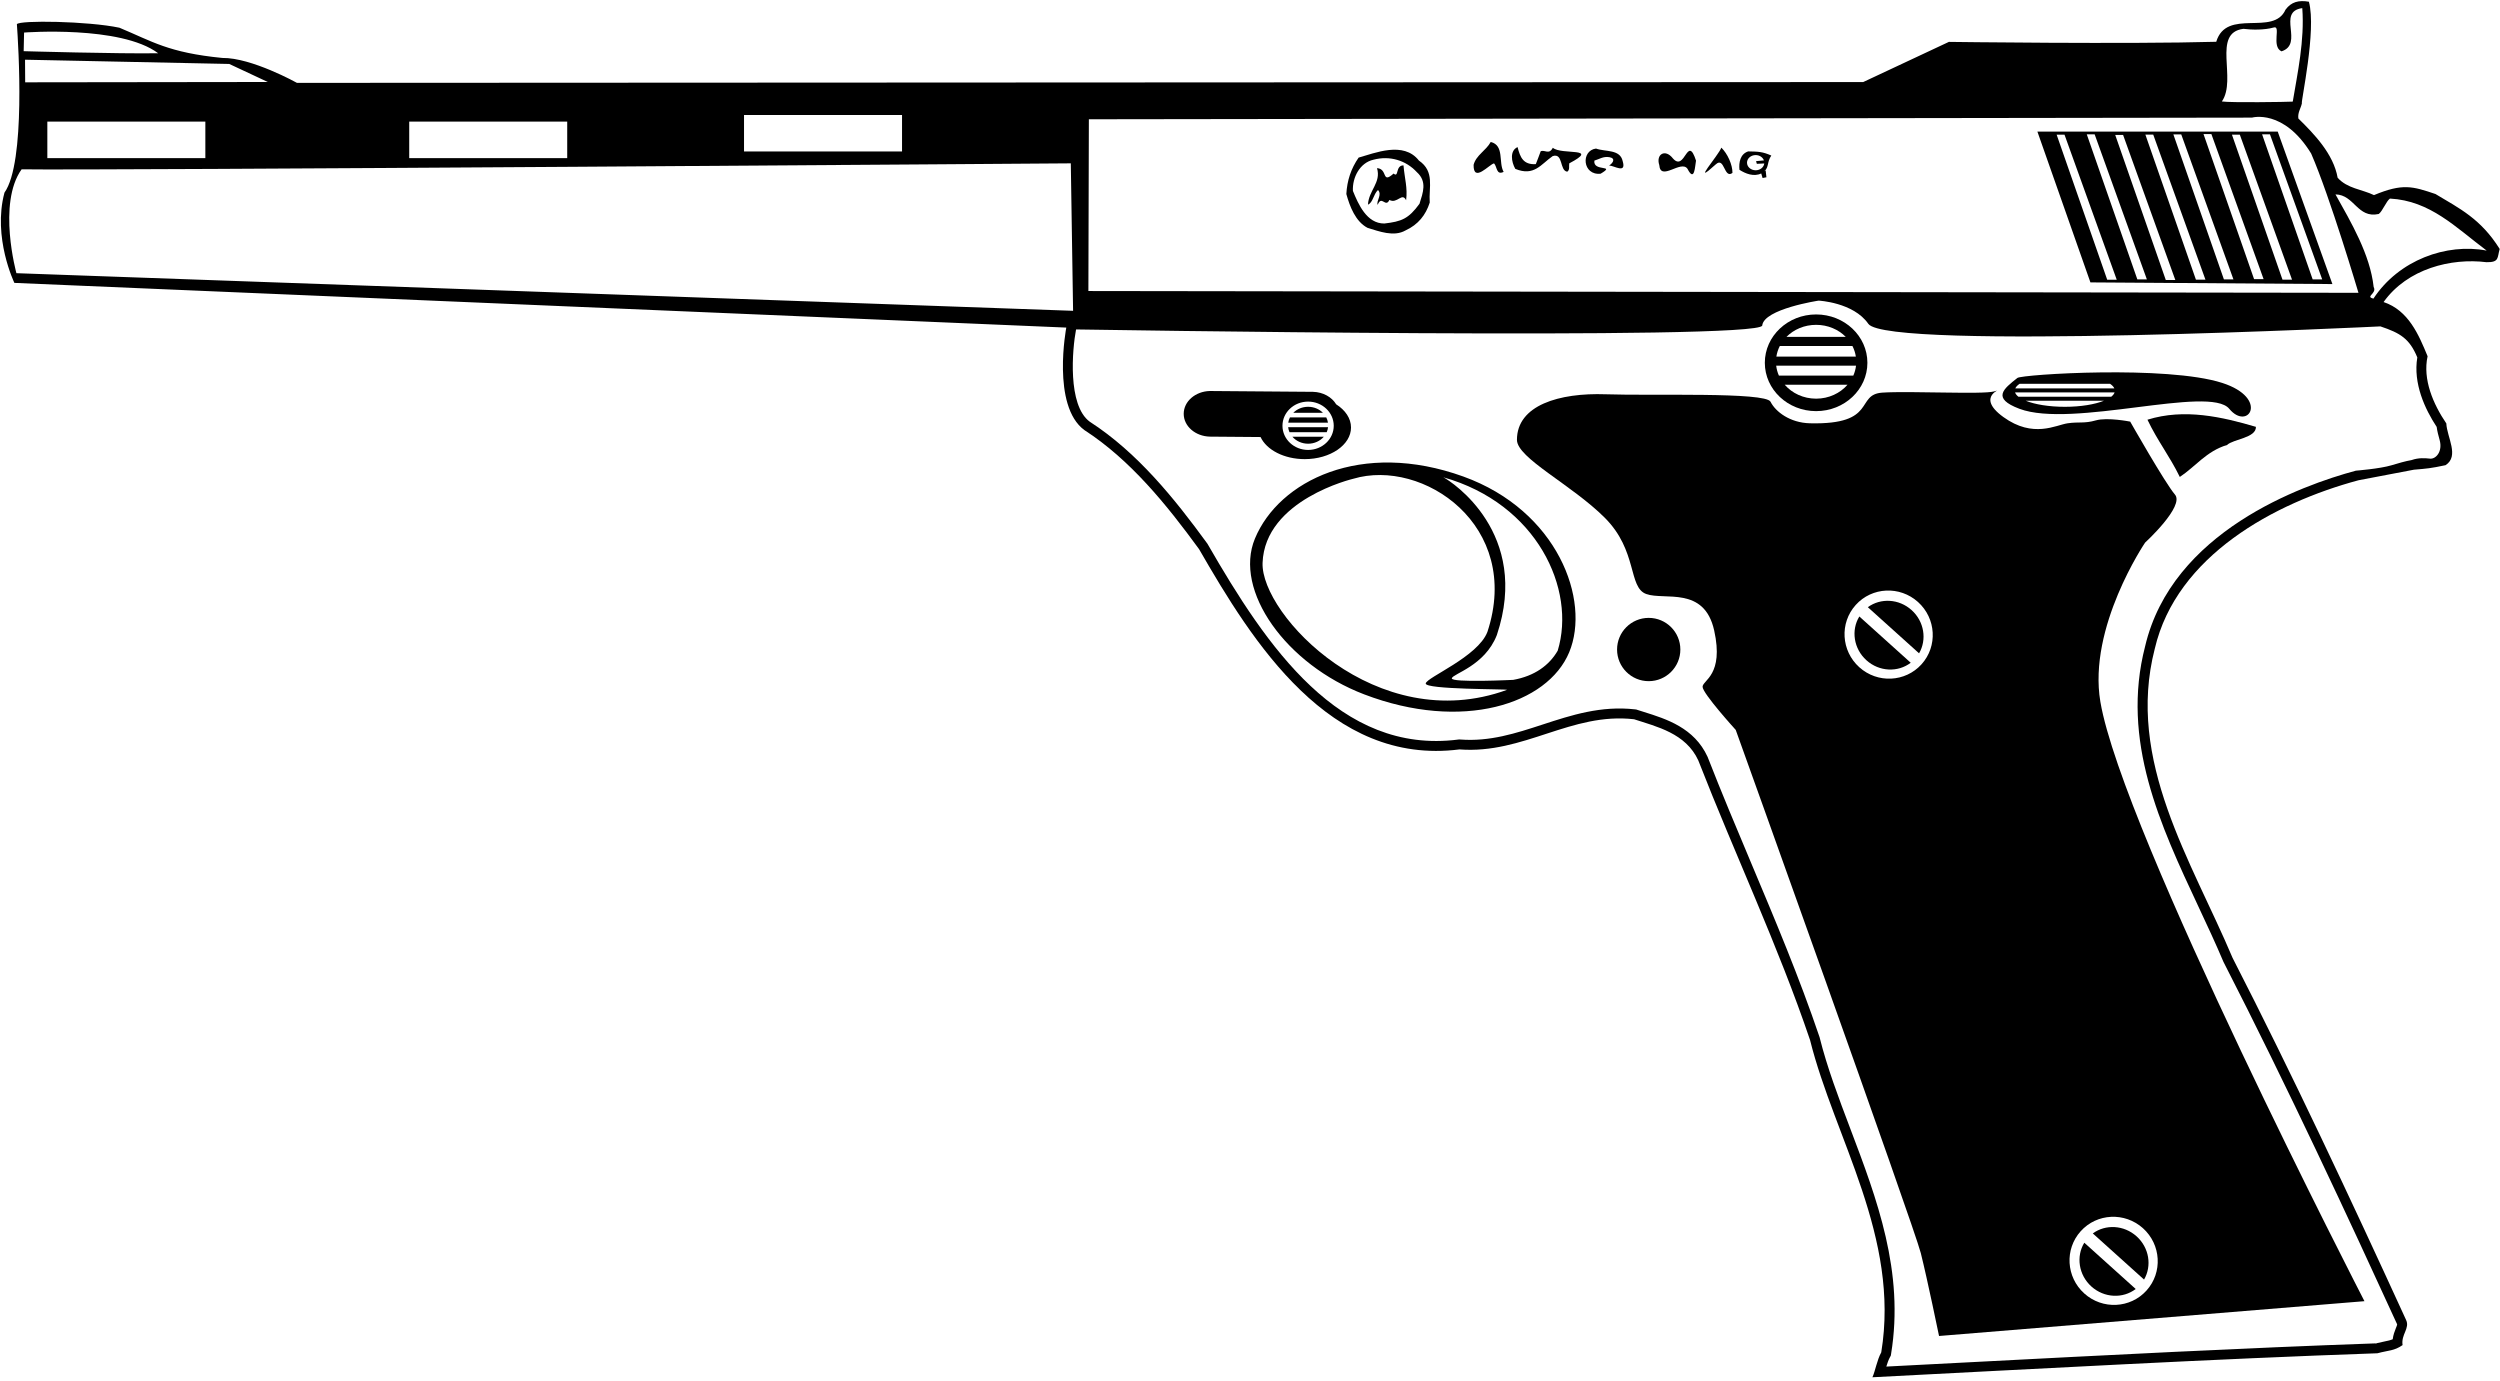 <?xml version="1.0" encoding="UTF-8"?>
<svg xmlns="http://www.w3.org/2000/svg" xmlns:xlink="http://www.w3.org/1999/xlink" width="543pt" height="300pt" viewBox="0 0 543 300" version="1.1">
<g id="surface1">
<path style=" stroke:none;fill-rule:nonzero;fill:rgb(0%,0%,0%);fill-opacity:1;" d="M 528.988 42.141 C 523.996 40.461 521.867 39.781 515.629 42.379 C 513.031 41.117 509.809 40.957 507.734 38.602 C 506.824 33.441 502.668 29.129 499.203 25.738 C 499.027 24.426 499.75 23.531 499.973 22.426 C 499.668 22.422 503.191 6.559 501.492 0.375 C 499.285 -0.012 497.66 0.406 496.418 2.098 C 493.789 7.996 483.621 1.656 481.367 9.074 C 462.203 9.621 423.297 9.098 423.297 9.098 L 404.684 17.824 L 64.5 18 C 64.5 18 54.648 12.504 48.297 12.586 C 36.543 11.438 33.039 8.973 25.938 6.02 C 19.105 4.578 4.188 4.355 3.668 5.254 C 3.988 9.797 5.629 35.277 0.969 41.844 C -1.641 51.602 3.125 61.445 3.125 61.445 L 231.598 71.152 C 231.598 71.152 228.355 88.129 235.516 93.406 C 245.477 99.844 253.359 109.566 260.438 119.277 C 272.059 139.453 288.797 166.383 316.992 162.773 C 330.984 163.844 341.238 154.656 354.922 156.223 C 359.828 157.828 366.156 159.258 368.867 165.156 C 376.949 185.871 386.164 205.301 393.141 225.895 C 398.488 247.27 412.703 268.707 408.609 293.73 C 407.672 295.43 407.324 297.742 406.691 299.141 C 442.82 297.293 480.465 295.172 516.379 293.93 C 518.809 293.27 520.004 293.434 521.84 292.156 C 521.48 289.832 523.473 288.52 522.598 286.688 C 510.586 260.453 497.754 233.09 484.914 208.051 C 476.031 187.016 461.719 165.273 468.02 140.895 C 472.73 120.719 494.016 109.219 512.254 104.316 C 516.953 103.461 520.246 102.754 524.297 102.02 C 527.195 101.77 527.871 101.738 531.168 101.039 C 534.23 99.082 531.484 94.996 531.34 91.969 C 528.492 87.781 526.172 82.398 527.273 77.379 C 525.348 72.703 523.125 67.418 517.715 65.605 C 522.891 58.34 532.414 55.996 540.059 56.949 C 542.879 57 542.379 55.977 542.934 54.078 C 538.82 47.496 534.176 45.262 528.988 42.141 Z M 487.27 6.262 C 489.078 6.496 491.801 6.547 493.824 5.98 C 495.551 5.406 493.246 10.102 495.543 11.152 C 500.516 9.531 494.395 2.562 500.055 1.762 C 500.582 8.781 499.008 15.938 497.988 22.07 C 496.578 22.156 484.5 22.324 482.59 22.039 C 485.938 17.199 480.352 7.133 487.27 6.262 Z M 236.5 25.906 L 489.129 25.547 C 489.129 25.547 495.988 23.57 501.984 33.352 C 506.066 42.699 512.258 63.598 512.258 63.598 L 236.398 63.211 Z M 161.602 24.977 L 195.922 24.977 L 195.922 32.898 L 161.602 32.898 Z M 88.883 26.418 L 123.199 26.418 L 123.199 34.34 L 88.883 34.34 Z M 49.793 13.891 L 58.168 17.809 L 5.469 17.879 L 5.438 12.969 Z M 44.602 26.418 L 44.602 34.34 L 10.281 34.34 L 10.281 26.418 Z M 5.23 7.07 C 5.23 7.07 26.203 5.465 34.355 11.566 C 25.887 11.711 5.141 11.117 5.141 11.117 Z M 3.566 59.336 C 3.566 59.336 -0.609 44.203 4.695 36.773 C 19.711 37.055 232.578 35.477 232.578 35.477 L 233.074 67.508 Z M 525.039 77.629 C 524.102 83.289 526.699 88.852 529.246 92.723 C 529.367 93.676 529.625 94.625 529.883 95.547 C 530.602 98.102 529.047 99.738 527.82 99.617 C 526.707 99.504 525.336 99.391 523.836 99.914 C 522.348 100.188 520.859 100.629 519.422 101.062 C 516.895 101.82 511.695 102.23 511.695 102.23 C 499.867 105.41 471.734 115.492 465.914 140.402 C 460.625 160.871 469.207 179.207 477.508 196.938 C 479.438 201.055 481.258 204.949 482.922 208.891 C 496.879 236.121 510.402 265.242 520.633 287.586 C 520.66 287.641 520.66 287.648 520.66 287.648 C 520.66 287.648 520.66 287.652 520.664 287.652 L 520.66 287.648 C 520.668 287.789 520.48 288.25 520.355 288.555 C 520.105 289.172 519.812 289.953 519.699 290.883 C 519.184 291.102 518.66 291.219 517.895 291.371 C 517.371 291.477 516.77 291.602 516.082 291.777 C 516.156 291.773 516.23 291.773 516.305 291.77 L 515.812 291.844 C 515.91 291.816 515.988 291.801 516.082 291.777 C 487.367 292.777 457.352 294.344 428.32 295.855 L 409.707 296.82 C 409.934 296.074 410.184 295.352 410.5 294.777 L 410.68 294.449 L 410.742 294.082 C 413.66 276.246 407.676 260.434 401.883 245.141 C 399.301 238.32 396.863 231.879 395.234 225.371 L 395.215 225.285 L 395.184 225.203 C 390.84 212.363 385.523 199.738 380.383 187.523 C 377.219 180 373.941 172.223 370.879 164.371 C 367.984 158.07 361.934 156.168 357.07 154.641 L 355.59 154.172 L 355.391 154.105 C 355.375 154.102 355.164 154.078 355.164 154.078 C 347.738 153.23 341.312 155.328 335.094 157.359 C 329.188 159.289 323.605 161.113 317.156 160.621 L 316.938 160.605 L 316.719 160.633 C 290.961 163.93 275.129 140.457 262.312 118.199 L 262.254 118.098 L 262.184 118.004 C 255.07 108.246 247.059 98.293 236.688 91.59 C 231.836 88.012 232.891 75.91 233.719 71.555 C 233.719 71.555 382.43 74 382.758 70.699 C 383.117 67.098 395 65.297 395 65.297 C 395 65.297 402.559 65.656 405.801 70.336 C 409.836 76.168 517.027 70.891 517.027 70.891 C 521.348 72.34 523.348 73.543 525.039 77.629 Z M 515.512 64.855 C 513.605 64.418 516.34 63.766 515.559 62.34 C 514.781 55.266 510.68 48.336 507.266 42.223 C 511.395 42.297 512.008 47.496 516.664 46.477 C 517.48 45.887 518.277 43.719 519.094 43.129 C 527.859 43.598 533.344 49.363 540.105 54.43 C 531.363 52.754 521.012 56.492 515.512 64.855 "/>
<path style=" stroke:none;fill-rule:nonzero;fill:rgb(0%,0%,0%);fill-opacity:1;" d="M 283.387 99.723 C 288.938 99.723 293.441 96.645 293.441 92.852 C 293.441 90.863 292.195 89.074 290.219 87.82 C 289.277 86.25 287.383 85.16 285.18 85.105 L 262.773 84.926 C 259.625 85.008 257.102 87.191 257.102 89.883 C 257.102 92.57 259.625 94.758 262.773 94.836 L 273.797 94.926 C 275.086 97.707 278.891 99.723 283.387 99.723 Z M 284.121 87.227 C 287.195 87.227 289.688 89.578 289.688 92.477 C 289.688 95.379 287.195 97.727 284.121 97.727 C 281.047 97.727 278.551 95.379 278.551 92.477 C 278.551 89.578 281.047 87.227 284.121 87.227 "/>
<path style=" stroke:none;fill-rule:nonzero;fill:rgb(0%,0%,0%);fill-opacity:1;" d="M 358.098 134.203 C 354.305 134.203 351.227 137.281 351.227 141.078 C 351.227 144.871 354.305 147.949 358.098 147.949 C 361.895 147.949 364.973 144.871 364.973 141.078 C 364.973 137.281 361.895 134.203 358.098 134.203 "/>
<path style=" stroke:none;fill-rule:nonzero;fill:rgb(0%,0%,0%);fill-opacity:1;" d="M 464.066 268.531 C 461.312 266.055 457.324 265.871 454.559 267.902 L 465.688 277.922 C 467.418 274.957 466.82 271.012 464.066 268.531 "/>
<path style=" stroke:none;fill-rule:nonzero;fill:rgb(0%,0%,0%);fill-opacity:1;" d="M 462.68 91.578 C 462.68 91.578 457.73 90.586 455.211 91.309 C 452.688 92.027 451.609 91.578 449.09 91.938 C 446.57 92.297 441.617 95.27 435.141 90.586 C 428.66 85.906 435.68 84.285 433.16 85.008 C 430.641 85.727 414.977 84.879 408.859 85.277 C 402.891 85.664 407.867 92.297 393.109 91.938 C 388.773 91.832 385.641 89.418 384.559 87.258 C 383.48 85.098 358.82 85.996 348.738 85.637 C 338.66 85.277 329.48 88.02 329.48 95.535 C 329.48 99.496 341.359 105.258 348.559 112.457 C 355.746 119.645 353.598 127.578 357.559 129.016 C 361.52 130.457 370.16 127.219 372.32 136.938 C 374.48 146.656 369.801 147.738 369.801 149.176 C 369.801 150.617 377 158.535 377 158.535 C 377 158.535 415.758 266.418 417.199 272.176 C 418.641 277.938 421.16 290.176 421.16 290.176 L 513.559 282.617 C 513.559 282.617 461 180.738 456.199 152.418 C 453.453 136.23 465.918 117.855 465.918 117.855 C 465.918 117.855 474.559 109.938 472.398 107.418 C 470.238 104.898 462.68 91.578 462.68 91.578 Z M 417.363 144.277 C 413.84 148.188 407.785 148.477 403.836 144.922 C 399.887 141.363 399.539 135.309 403.062 131.398 C 406.586 127.488 412.641 127.199 416.59 130.754 C 420.539 134.312 420.887 140.363 417.363 144.277 Z M 465.457 266.773 C 469.406 270.332 469.754 276.383 466.23 280.293 C 462.707 284.207 456.652 284.496 452.703 280.938 C 448.754 277.383 448.406 271.328 451.93 267.418 C 455.449 263.508 461.508 263.219 465.457 266.773 "/>
<path style=" stroke:none;fill-rule:nonzero;fill:rgb(0%,0%,0%);fill-opacity:1;" d="M 454.254 279.43 C 457.047 281.941 461.105 282.09 463.875 279.969 L 452.711 269.918 C 450.891 272.895 451.465 276.914 454.254 279.43 "/>
<path style=" stroke:none;fill-rule:nonzero;fill:rgb(0%,0%,0%);fill-opacity:1;" d="M 405.695 131.883 L 416.82 141.902 C 418.551 138.938 417.953 134.992 415.199 132.512 C 412.449 130.035 408.461 129.852 405.695 131.883 "/>
<path style=" stroke:none;fill-rule:nonzero;fill:rgb(0%,0%,0%);fill-opacity:1;" d="M 405.391 143.41 C 408.18 145.922 412.238 146.07 415.008 143.949 L 403.848 133.898 C 402.027 136.875 402.598 140.895 405.391 143.41 "/>
<path style=" stroke:none;fill-rule:nonzero;fill:rgb(0%,0%,0%);fill-opacity:1;" d="M 394.461 89.297 C 400.609 89.297 405.598 84.598 405.598 78.797 C 405.598 72.996 400.609 68.297 394.461 68.297 C 388.309 68.297 383.32 72.996 383.32 78.797 C 383.32 84.598 388.309 89.297 394.461 89.297 Z M 394.461 86.59 C 391.699 86.59 389.238 85.41 387.641 83.566 L 401.277 83.566 C 399.68 85.41 397.219 86.59 394.461 86.59 Z M 394.461 70.555 C 397.012 70.555 399.309 71.562 400.902 73.172 L 388.016 73.172 C 389.609 71.562 391.906 70.555 394.461 70.555 Z M 386.574 75.152 L 402.348 75.152 C 402.711 75.867 402.969 76.637 403.09 77.449 L 385.828 77.449 C 385.953 76.637 386.207 75.867 386.574 75.152 Z M 385.789 79.426 L 403.129 79.426 C 403.039 80.184 402.84 80.91 402.539 81.586 L 386.379 81.586 C 386.078 80.91 385.879 80.184 385.789 79.426 "/>
<path style=" stroke:none;fill-rule:nonzero;fill:rgb(0%,0%,0%);fill-opacity:1;" d="M 438.609 88.785 C 450.059 93.105 479.902 83.602 484.188 88.785 C 488.289 93.754 492.973 86.496 482.676 83.172 C 470.684 79.301 439.164 81.316 438.18 82.09 C 435.156 84.469 432.547 86.496 438.609 88.785 Z M 448.48 88.359 C 445.039 88.359 441.973 87.844 439.98 87.039 L 456.984 87.039 C 454.992 87.844 451.926 88.359 448.48 88.359 Z M 438.648 83.367 L 458.316 83.367 C 458.773 83.68 459.09 84.016 459.242 84.367 L 437.719 84.367 C 437.871 84.016 438.191 83.68 438.648 83.367 Z M 459.289 85.23 C 459.184 85.562 458.93 85.879 458.555 86.176 L 438.406 86.176 C 438.031 85.879 437.781 85.562 437.672 85.23 L 459.289 85.23 "/>
<path style=" stroke:none;fill-rule:nonzero;fill:rgb(0%,0%,0%);fill-opacity:1;" d="M 466.426 91.16 C 468.66 95.84 471.223 99.016 473.453 103.594 C 476.836 101.363 479.25 97.98 483.711 96.652 C 485.047 95.367 490.047 95.133 489.988 92.711 C 482.672 90.559 474.461 88.652 466.426 91.16 "/>
<path style=" stroke:none;fill-rule:nonzero;fill:rgb(0%,0%,0%);fill-opacity:1;" d="M 308.188 34.875 C 304.84 30.578 298.539 33.285 295.094 34.23 C 293.438 36.617 292.582 39.223 292.426 42.145 C 293.18 44.879 294.43 48.129 297.027 49.488 C 299.531 50.242 302.734 51.512 305.285 50.047 C 308.027 48.785 309.68 46.699 310.539 43.992 C 310.297 40.66 311.672 37.262 308.188 34.875 Z M 308.316 44.254 C 305.934 47.535 304.41 48.113 300.676 48.547 C 296.844 48.578 295.008 44.309 293.852 41.465 C 293.703 38.539 295.375 35.344 298.312 34.691 C 301.855 33.75 305.367 34.824 307.738 37.387 C 310.02 39.445 309.066 41.848 308.316 44.254 "/>
<path style=" stroke:none;fill-rule:nonzero;fill:rgb(0%,0%,0%);fill-opacity:1;" d="M 302.691 37.695 C 300.023 40.066 301.5 36.668 299.086 36.52 C 300.031 39.664 297.281 41.328 297.121 44.449 C 298.238 43.965 298.27 42.254 299.297 41.266 C 300.285 42.289 298.848 43.676 299.238 44.488 C 300.086 42.285 300.938 45.227 301.777 43.426 C 303.473 44.367 304.531 41.664 305.406 43.496 C 305.758 40.777 305.09 38.852 304.84 35.922 C 303.027 35.891 303.883 38.727 302.691 37.695 "/>
<path style=" stroke:none;fill-rule:nonzero;fill:rgb(0%,0%,0%);fill-opacity:1;" d="M 323.789 30.832 C 322.746 32.73 320.609 33.695 320.066 35.805 C 320 39.832 323.496 35.664 324.508 35.484 C 325.199 36.203 324.965 38.113 326.59 37.336 C 325.422 35.301 326.801 31.594 323.789 30.832 "/>
<path style=" stroke:none;fill-rule:nonzero;fill:rgb(0%,0%,0%);fill-opacity:1;" d="M 337.273 32.094 C 336.438 33.691 335.555 32.465 334.641 32.852 C 334.316 33.852 333.898 34.75 333.578 35.652 C 330.855 35.805 330.18 34.18 329.617 31.949 C 327.887 32.723 328.246 35.148 329.125 36.68 C 333.227 38.367 334.688 35.672 337.242 33.906 C 339.574 33.145 338.695 37.059 340.402 37.293 C 341.016 36.898 340.73 36.09 340.84 35.484 C 347.664 31.883 339.16 33.742 337.273 32.094 "/>
<path style=" stroke:none;fill-rule:nonzero;fill:rgb(0%,0%,0%);fill-opacity:1;" d="M 346.648 32.266 C 343.312 32.711 343.715 38.16 347.656 37.73 C 351.121 35.68 345.945 37.395 346.297 34.883 C 347.309 34.598 348.23 33.91 349.535 34.137 C 350.941 34.363 350.422 35.363 349.504 35.949 C 350.609 35.973 353.297 37.836 352.445 34.996 C 351.887 32.363 348.648 33.012 346.648 32.266 "/>
<path style=" stroke:none;fill-rule:nonzero;fill:rgb(0%,0%,0%);fill-opacity:1;" d="M 363.344 34.395 C 361.672 32.246 359.629 33.52 360.395 35.852 C 360.668 39.5 365.152 34.629 366.527 36.672 C 368.082 39.727 368.152 35.996 368.375 34.891 C 366.469 29.008 366.008 37.469 363.344 34.395 "/>
<path style=" stroke:none;fill-rule:nonzero;fill:rgb(0%,0%,0%);fill-opacity:1;" d="M 372.695 35.676 C 374.582 33.969 374.449 38.938 376.289 37.559 C 376.32 35.848 375.258 33.406 373.871 32.07 C 373.332 33.668 367 40.832 372.695 35.676 "/>
<path style=" stroke:none;fill-rule:nonzero;fill:rgb(0%,0%,0%);fill-opacity:1;" d="M 494.719 28.578 L 442.52 28.578 L 454.039 61.336 L 506.598 61.699 Z M 457.684 60.754 L 446.703 29.254 L 448.414 29.254 L 459.754 60.754 Z M 464.23 60.684 L 453.25 29.184 L 454.961 29.184 L 466.301 60.684 Z M 470.406 60.809 L 459.426 29.309 L 461.137 29.309 L 472.477 60.809 Z M 476.953 60.742 L 465.977 29.242 L 467.684 29.242 L 479.023 60.742 Z M 483.035 60.691 L 472.055 29.191 L 473.766 29.191 L 485.105 60.691 Z M 489.582 60.621 L 478.602 29.121 L 480.312 29.121 L 491.652 60.621 Z M 495.758 60.746 L 484.777 29.246 L 486.488 29.246 L 497.828 60.746 Z M 491.328 29.18 L 493.035 29.18 L 504.379 60.68 L 502.309 60.68 L 491.328 29.18 "/>
<path style=" stroke:none;fill-rule:nonzero;fill:rgb(0%,0%,0%);fill-opacity:1;" d="M 284.121 96.375 C 285.5 96.375 286.73 95.781 287.527 94.863 L 280.711 94.863 C 281.508 95.781 282.738 96.375 284.121 96.375 "/>
<path style=" stroke:none;fill-rule:nonzero;fill:rgb(0%,0%,0%);fill-opacity:1;" d="M 284.121 88.355 C 282.844 88.355 281.695 88.859 280.898 89.664 L 287.344 89.664 C 286.547 88.859 285.395 88.355 284.121 88.355 "/>
<path style=" stroke:none;fill-rule:nonzero;fill:rgb(0%,0%,0%);fill-opacity:1;" d="M 288.062 90.656 L 280.176 90.656 C 279.992 91.012 279.867 91.398 279.805 91.801 L 288.434 91.801 C 288.371 91.398 288.246 91.012 288.062 90.656 "/>
<path style=" stroke:none;fill-rule:nonzero;fill:rgb(0%,0%,0%);fill-opacity:1;" d="M 288.453 92.793 L 279.785 92.793 C 279.828 93.172 279.93 93.531 280.078 93.871 L 288.16 93.871 C 288.309 93.531 288.41 93.172 288.453 92.793 "/>
<path style=" stroke:none;fill-rule:nonzero;fill:rgb(0%,0%,0%);fill-opacity:1;" d="M 317.832 103.5 C 295.668 95.5 277.789 104.422 272.574 116.973 C 267.883 128.27 279.332 144.332 296.289 150.812 C 317.613 158.965 336.141 152.965 340.832 141.668 C 345.527 130.367 338.328 110.898 317.832 103.5 Z M 274.23 122.266 C 274.715 108.508 293.926 103.988 293.926 103.988 C 309 99.488 330.68 114.105 323.066 137.25 C 321 142.668 309.836 147.117 309.668 148.449 C 309.5 149.781 327.188 149.645 327.332 149.832 C 299 160.168 273.832 133.5 274.23 122.266 Z M 338.332 141.332 C 336.5 144.5 333.332 146.832 328.668 147.668 C 328.668 147.668 315.168 148.332 315.332 147.332 C 315.5 146.332 322.5 144.668 325.117 137.926 C 332.5 115.832 315.352 104.617 313.5 103.668 C 333.852 109.414 342.398 128 338.332 141.332 "/>
<path style=" stroke:none;fill-rule:nonzero;fill:rgb(0%,0%,0%);fill-opacity:1;" d="M 379.703 32.883 C 377.98 33.457 377.645 35.266 377.812 36.883 C 379.109 37.711 380.91 38.453 382.539 37.676 L 382.832 38.668 L 383.668 38.5 L 383.5 37 L 383.215 37.199 C 384.254 36.262 383.754 35.23 384.727 33.785 C 382.828 32.941 381.922 32.926 379.703 32.883 Z M 381.332 36.984 C 380.293 36.984 379.449 36.246 379.449 35.332 C 379.449 34.422 380.293 33.684 381.332 33.684 C 382.18 33.684 382.887 34.176 383.125 34.844 L 381.418 35 L 381.582 35.582 L 383.199 35.504 C 383.102 36.332 382.309 36.984 381.332 36.984 "/>
</g>
</svg>

